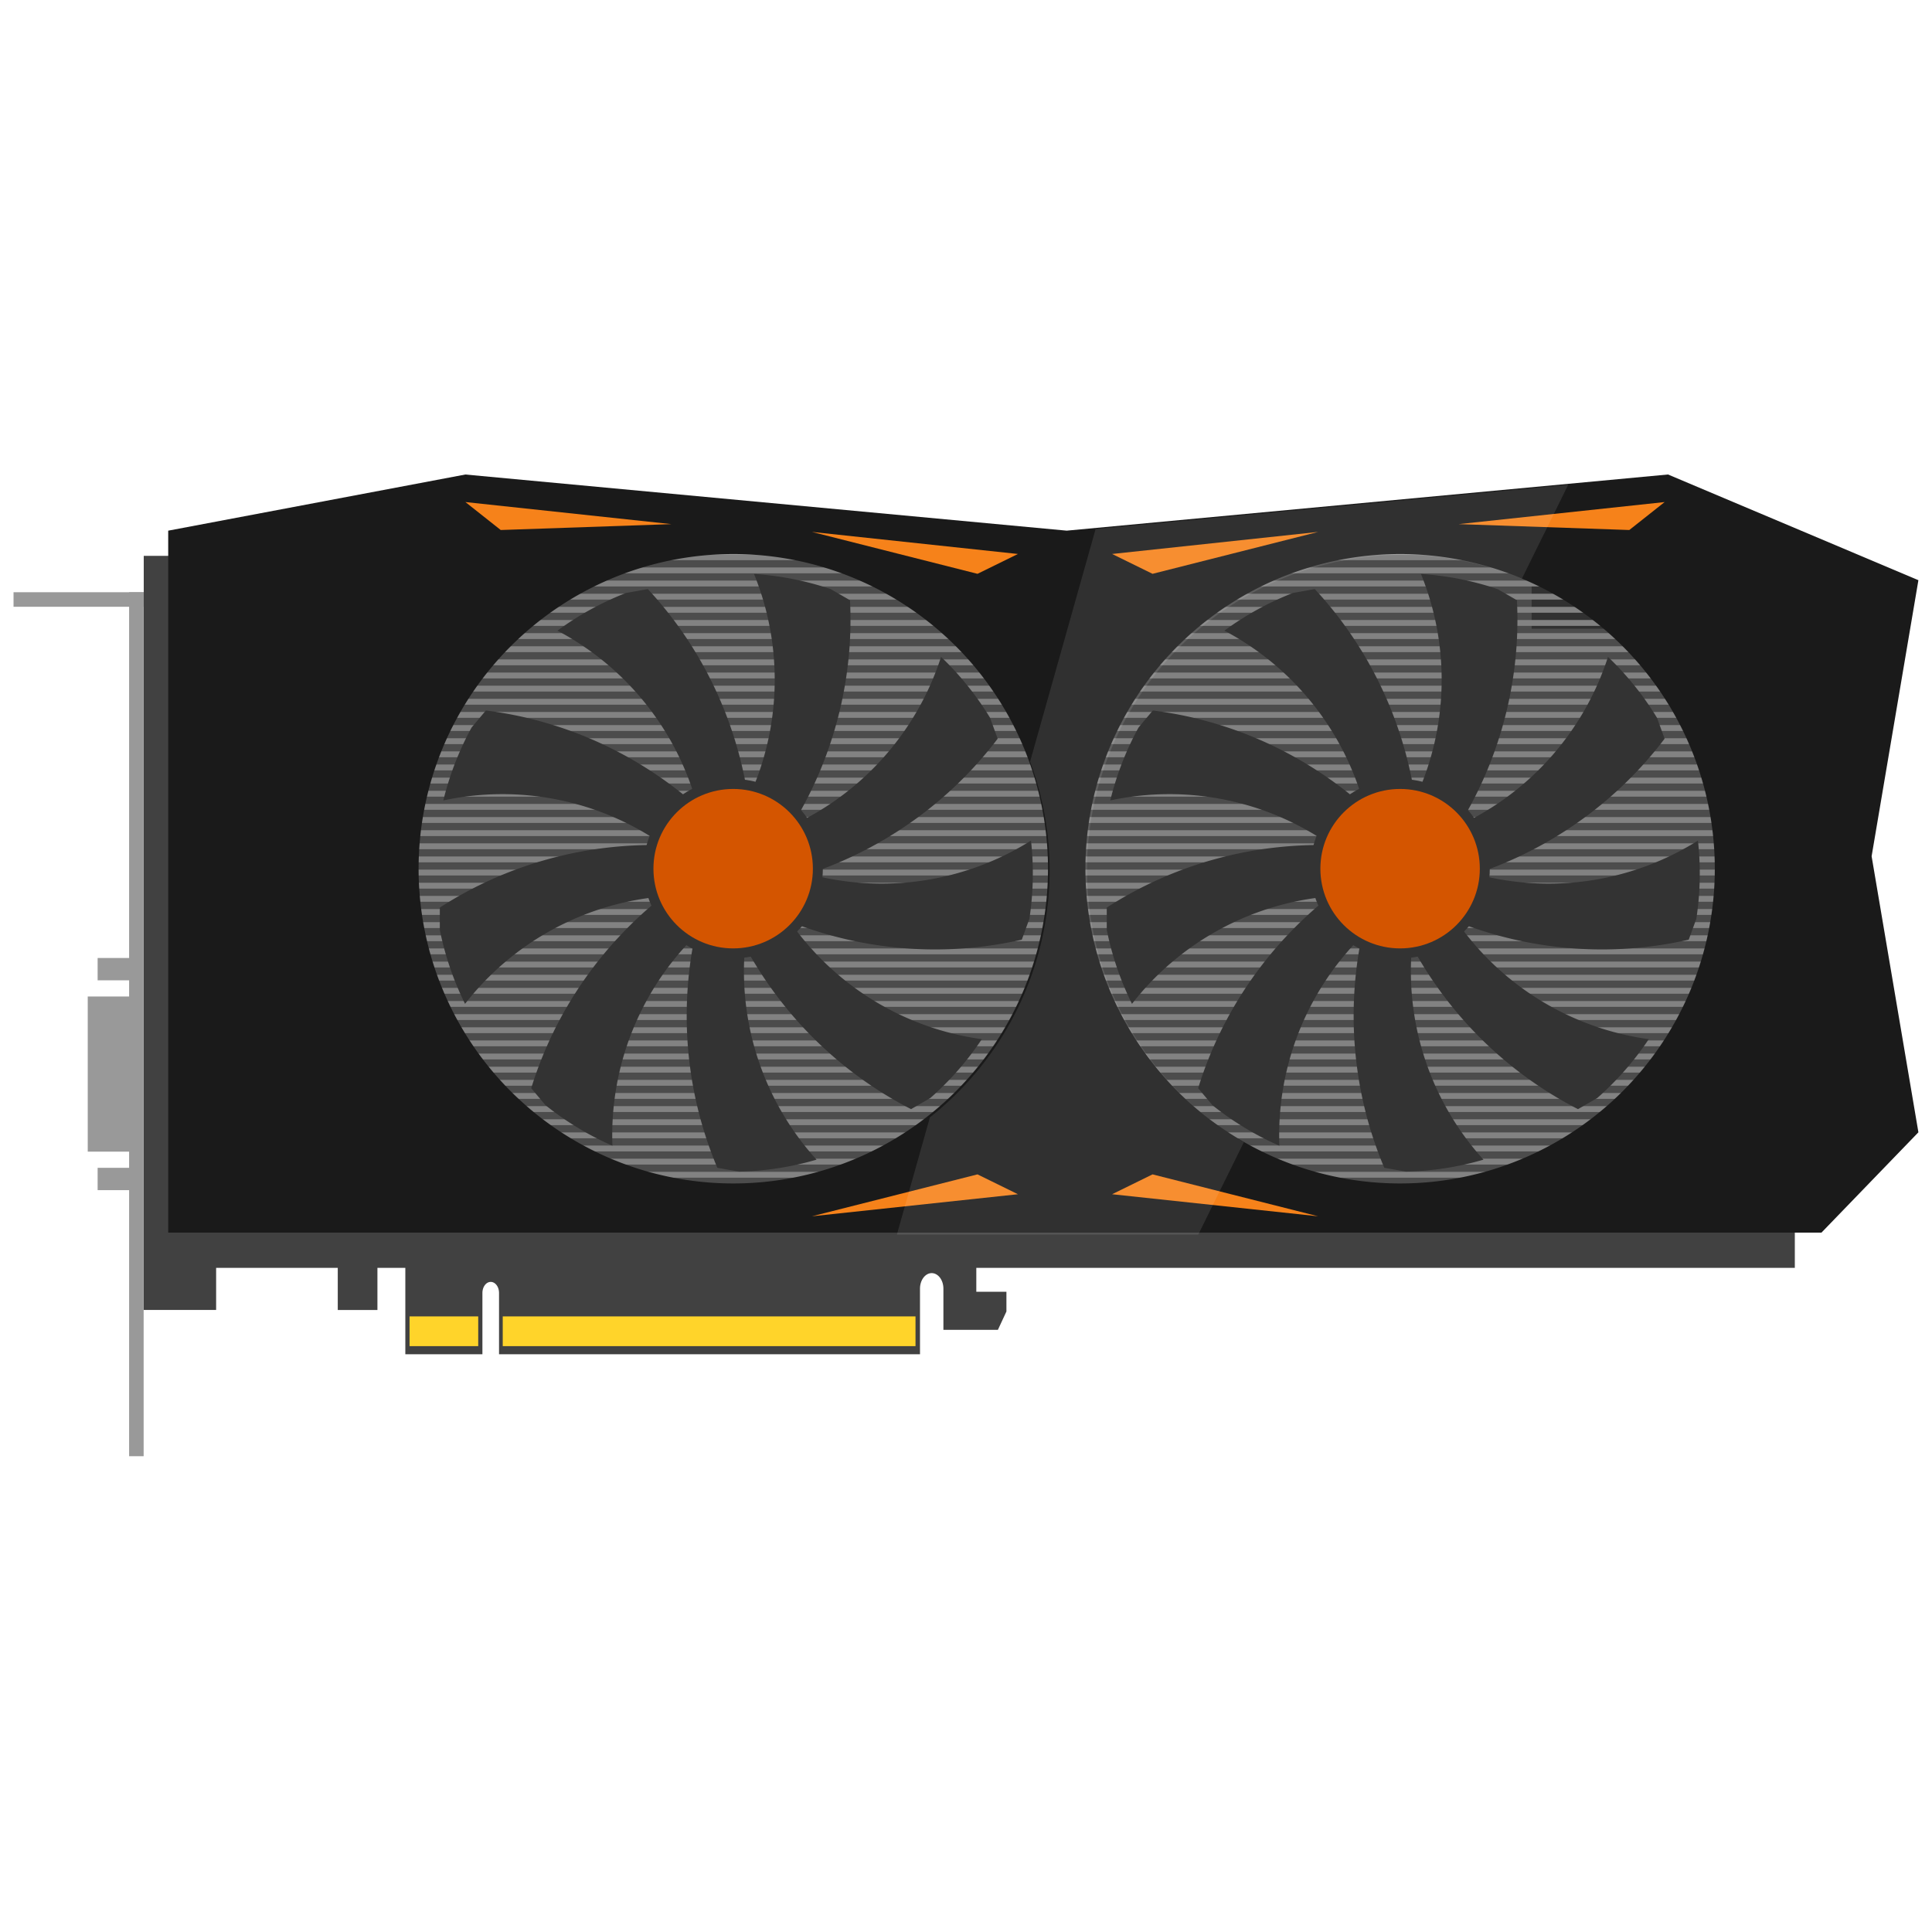 <?xml version="1.0" encoding="UTF-8" standalone="no"?>
<!-- Created with Inkscape (http://www.inkscape.org/) -->

<svg
   xmlns:dc="http://purl.org/dc/elements/1.1/"
   xmlns:cc="http://creativecommons.org/ns#"
   xmlns:rdf="http://www.w3.org/1999/02/22-rdf-syntax-ns#"
   xmlns:svg="http://www.w3.org/2000/svg"
   xmlns="http://www.w3.org/2000/svg"
   xmlns:sodipodi="http://sodipodi.sourceforge.net/DTD/sodipodi-0.dtd"
   xmlns:inkscape="http://www.inkscape.org/namespaces/inkscape"
   width="500"
   height="500"
   viewBox="0 0 132.292 132.292"
   version="1.1"
   id="svg8"
   inkscape:version="0.92.2 (5c3e80d, 2017-08-06)"
   sodipodi:docname="gpu-b.svg"
   enable-background="new">
  <defs
     id="defs2">
    <filter
       inkscape:collect="always"
       style="color-interpolation-filters:sRGB"
       id="filter2642">
      <feBlend
         inkscape:collect="always"
         mode="darken"
         in2="BackgroundImage"
         id="feBlend2644" />
    </filter>
  </defs>
  <sodipodi:namedview
     id="base"
     pagecolor="#ffffff"
     bordercolor="#666666"
     borderopacity="1.0"
     inkscape:pageopacity="0.0"
     inkscape:pageshadow="2"
     inkscape:zoom="2"
     inkscape:cx="247.86419"
     inkscape:cy="225.14001"
     inkscape:document-units="mm"
     inkscape:current-layer="layer1"
     showgrid="false"
     units="px"
     inkscape:window-width="1920"
     inkscape:window-height="1017"
     inkscape:window-x="1912"
     inkscape:window-y="-8"
     inkscape:window-maximized="1"
     objecttolerance="2" />
  <g
     inkscape:label="Ebene 1"
     inkscape:groupmode="layer"
     id="layer1"
     transform="translate(0,-164.708)"
     style="opacity:1;filter:url(#filter2642)">
    <g
       id="g1040"
       transform="matrix(1.075,0,0,1.075,-13.487,-24.278)">
      <g
         id="g1020">
        <rect
           style="opacity:1;fill:#999999;fill-opacity:1;stroke:none;stroke-width:0;stroke-linecap:butt;stroke-linejoin:round;stroke-miterlimit:4;stroke-dasharray:none;stroke-opacity:1"
           id="rect1014"
           width="0.926"
           height="55.033"
           x="20.77"
           y="213.524" />
        <rect
           y="-21.696"
           x="213.524"
           height="8.288"
           width="0.926"
           id="rect1016"
           style="opacity:1;fill:#999999;fill-opacity:1;stroke:none;stroke-width:0;stroke-linecap:butt;stroke-linejoin:round;stroke-miterlimit:4;stroke-dasharray:none;stroke-opacity:1"
           transform="rotate(90)" />
      </g>
      <g
         transform="matrix(0.898,0,0,0.76,-97.975,55.962)"
         id="g1031">
        <rect
           style="opacity:1;fill:#999999;fill-opacity:1;stroke:none;stroke-width:0;stroke-linecap:butt;stroke-linejoin:round;stroke-miterlimit:4;stroke-dasharray:none;stroke-opacity:1"
           id="rect1022"
           width="2.993"
           height="13.003"
           x="129.298"
           y="241.201" />
        <rect
           style="opacity:1;fill:#999999;fill-opacity:1;stroke:none;stroke-width:0;stroke-linecap:butt;stroke-linejoin:round;stroke-miterlimit:4;stroke-dasharray:none;stroke-opacity:1"
           id="rect1024"
           width="2.292"
           height="1.871"
           x="130"
           y="237.974" />
        <rect
           y="255.56"
           x="130"
           height="1.871"
           width="2.292"
           id="rect1026"
           style="opacity:1;fill:#999999;fill-opacity:1;stroke:none;stroke-width:0;stroke-linecap:butt;stroke-linejoin:round;stroke-miterlimit:4;stroke-dasharray:none;stroke-opacity:1" />
      </g>
    </g>
    <path
       style="opacity:1;fill:#414141;fill-opacity:1;stroke:none;stroke-width:0;stroke-linecap:butt;stroke-linejoin:round;stroke-miterlimit:4;stroke-dasharray:none;stroke-opacity:1"
       d="m 9.843,202.768 v 43.276 5.479 2.882 h 4.956 v -2.882 h 8.329 v 2.887 h 2.716 v -2.887 h 1.911 v 5.915 h 5.278 v -4.197 a 0.569,0.756 0 0 1 0.569,-0.756 0.569,0.756 0 0 1 0.569,0.756 v 4.197 h 28.825 v -4.49 a 0.802,1.065 0 0 1 0.801,-1.064 0.802,1.065 0 0 1 0.802,1.064 v 2.82 h 3.731 l 0.584,-1.257 v -1.352 h -2.062 v -1.636 h 9.106 7.857 39.084 V 202.768 H 83.816 75.959 Z"
       id="rect1012"
       inkscape:connector-curvature="0" />
    <g
       id="g1106"
       transform="matrix(1.075,0,0,1.075,-13.487,-24.278)">
      <rect
         y="259.652"
         x="38.634"
         height="1.894"
         width="4.373"
         id="rect1098"
         style="opacity:1;fill:#ffd42a;fill-opacity:1;stroke:none;stroke-width:0;stroke-linecap:butt;stroke-linejoin:round;stroke-miterlimit:4;stroke-dasharray:none;stroke-opacity:1" />
      <rect
         style="opacity:1;fill:#ffd42a;fill-opacity:1;stroke:none;stroke-width:0;stroke-linecap:butt;stroke-linejoin:round;stroke-miterlimit:4;stroke-dasharray:none;stroke-opacity:1"
         id="rect1100"
         width="26.292"
         height="1.894"
         x="44.569"
         y="259.652" />
    </g>
    <g
       id="g1780"
       transform="matrix(0.641,0,0,0.641,-0.018,57.467)">
      <rect
         y="227.247"
         x="177.04"
         height="7.214"
         width="11.54"
         id="rect1108"
         style="opacity:1;fill:#1a1a1a;fill-opacity:1;stroke:none;stroke-width:0;stroke-linecap:butt;stroke-linejoin:round;stroke-miterlimit:4;stroke-dasharray:none;stroke-opacity:1" />
      <rect
         style="opacity:1;fill:#1a1a1a;fill-opacity:1;stroke:none;stroke-width:0;stroke-linecap:butt;stroke-linejoin:round;stroke-miterlimit:4;stroke-dasharray:none;stroke-opacity:1"
         id="rect1715"
         width="11.54"
         height="7.214"
         x="163.646"
         y="227.247" />
    </g>
    <g
       id="g3088">
      <g
         transform="matrix(0,0.641,-1.318,0,355.294,174.107)"
         id="g2976">
        <rect
           style="opacity:0.309;fill:#666666;fill-opacity:1;stroke:none;stroke-width:0;stroke-linecap:butt;stroke-linejoin:round;stroke-miterlimit:4;stroke-dasharray:none;stroke-opacity:1"
           id="rect1102"
           width="70.689"
           height="70.292"
           x="43.078"
           y="179.242" />
        <path
           style="opacity:1;fill:#828282;fill-opacity:1;stroke:none;stroke-width:0;stroke-linecap:butt;stroke-linejoin:round;stroke-miterlimit:4;stroke-dasharray:none;stroke-opacity:1"
           d="M 162.816,54.932 V 320.6 h 2.363 V 54.932 Z m 5.297,0 V 320.6 h 2.363 V 54.932 Z m 5.295,0 V 320.6 h 2.365 V 54.932 Z m 5.297,0 V 320.6 h 2.363 V 54.932 Z m 5.295,0 V 320.6 h 2.365 V 54.932 Z m 5.297,0 V 320.6 h 2.365 V 54.932 Z m 5.297,0 V 320.6 h 2.363 V 54.932 Z m 5.295,0 V 320.6 h 2.365 V 54.932 Z m 5.297,0 V 320.6 h 2.363 V 54.932 Z m 5.297,0 V 320.6 h 2.363 V 54.932 Z m 5.295,0 V 320.6 h 2.365 V 54.932 Z m 5.297,0 V 320.6 h 2.363 V 54.932 Z m 5.295,0 V 320.6 h 2.365 V 54.932 Z m 5.297,0 V 320.6 h 2.365 V 54.932 Z m 5.297,0 V 320.6 h 2.363 V 54.932 Z m 5.295,0 V 320.6 h 2.365 V 54.932 Z m 5.297,0 V 320.6 h 2.365 V 54.932 Z m 5.297,0 V 320.6 h 2.363 V 54.932 Z m 5.295,0 V 320.6 h 2.365 V 54.932 Z m 5.297,0 V 320.6 h 2.363 V 54.932 Z m 5.295,0 V 320.6 h 2.365 V 54.932 Z m 5.297,0 V 320.6 h 2.365 V 54.932 Z m 5.297,0 V 320.6 h 2.363 V 54.932 Z m 5.295,0 V 320.6 h 2.365 V 54.932 Z m 5.297,0 V 320.6 h 2.365 V 54.932 Z m 5.297,0 V 320.6 h 2.363 V 54.932 Z m 5.295,0 V 320.6 h 2.365 V 54.932 Z m 5.297,0 V 320.6 h 2.363 V 54.932 Z m 5.297,0 V 320.6 h 2.363 V 54.932 Z m 5.295,0 V 320.6 h 2.365 V 54.932 Z m 5.297,0 V 320.6 h 2.363 V 54.932 Z m 5.295,0 V 320.6 h 2.365 V 54.932 Z m 5.297,0 V 320.6 h 2.365 V 54.932 Z m 5.297,0 V 320.6 h 2.363 V 54.932 Z m 5.295,0 V 320.6 H 345.25 V 54.932 Z m 5.297,0 V 320.6 h 2.365 V 54.932 Z m 5.297,0 V 320.6 h 2.363 V 54.932 Z m 5.295,0 V 320.6 h 2.365 V 54.932 Z m 5.297,0 V 320.6 h 2.363 V 54.932 Z m 5.295,0 V 320.6 h 2.365 V 54.932 Z m 5.297,0 V 320.6 h 2.365 V 54.932 Z m 5.297,0 V 320.6 h 2.363 V 54.932 Z m 5.295,0 V 320.6 h 2.365 V 54.932 Z m 5.297,0 V 320.6 h 2.365 V 54.932 Z m 5.297,0 V 320.6 h 2.363 V 54.932 Z m 5.295,0 V 320.6 h 2.365 V 54.932 Z m 5.297,0 V 320.6 h 2.363 V 54.932 Z m 5.297,0 V 320.6 h 2.363 V 54.932 Z m 5.295,0 V 320.6 h 2.365 V 54.932 Z m 5.297,0 V 320.6 h 2.363 V 54.932 Z m 5.295,0 V 320.6 h 2.365 V 54.932 Z"
           transform="matrix(0.265,0,0,0.265,0,164.708)"
           id="rect1110"
           inkscape:connector-curvature="0" />
      </g>
      <g
         transform="matrix(0.641,0,0,0.641,-0.018,86.971)"
         id="g2513">
        <g
           id="g1392"
           style="fill:#333333"
           transform="matrix(2.129,0,0,2.129,46.412,-386.311)">
          <path
             inkscape:connector-curvature="0"
             id="rect1270"
             transform="matrix(0.265,0,0,0.265,0,164.708)"
             d="m 60.553,386.816 a 53.147,53.147 0 0 1 -1.092,42.564 74.818,76.355 35 0 0 -19.004,-39.699 l -4.141,0.73 a 56.693,56.693 0 0 0 -12.979,7.139 53.147,53.147 0 0 1 26.523,33.311 76.355,74.818 85 0 0 -40.076,-18.197 l -2.701,3.221 A 56.693,56.693 0 0 0 1.73,429.695 53.147,53.147 0 0 1 43.461,438.162 76.355,74.818 45 0 0 1.062,449.984 v 4.205 A 56.693,56.693 0 0 0 5.84,468.209 53.147,53.147 0 0 1 43.25,447.873 76.355,74.818 5 0 0 18.369,484.18 l 2.703,3.221 a 56.693,56.693 0 0 0 12.672,7.672 53.147,53.147 0 0 1 15.586,-39.627 74.818,76.355 55 0 0 4.279,43.807 L 57.75,499.98 a 56.693,56.693 0 0 0 14.637,-2.268 53.147,53.147 0 0 1 -13.533,-40.375 74.818,76.355 15 0 0 31.438,30.809 l 3.641,-2.104 a 56.693,56.693 0 0 0 9.754,-11.146 53.147,53.147 0 0 1 -36.318,-22.23 76.355,74.818 65 0 0 43.885,3.393 l 1.438,-3.951 a 56.693,56.693 0 0 0 0.307,-14.809 53.147,53.147 0 0 1 -42.107,6.316 76.355,74.818 25 0 0 35.795,-25.609 l -1.438,-3.951 a 56.693,56.693 0 0 0 -9.283,-11.541 53.147,53.147 0 0 1 -28.199,31.906 74.818,76.355 75 0 0 10.961,-42.629 l -3.641,-2.102 a 56.693,56.693 0 0 0 -14.531,-2.873 z"
             style="opacity:1;fill:#333333;fill-opacity:1;stroke:none;stroke-width:0;stroke-linecap:butt;stroke-linejoin:round;stroke-miterlimit:4;stroke-dasharray:none;stroke-opacity:1" />
          <circle
             r="4.5"
             cy="282"
             cx="15"
             id="path1388"
             style="opacity:1;fill:#333333;fill-opacity:1;stroke:none;stroke-width:0;stroke-linecap:butt;stroke-linejoin:round;stroke-miterlimit:4;stroke-dasharray:none;stroke-opacity:1" />
        </g>
        <g
           style="fill:#333333"
           id="g2121"
           transform="matrix(2.129,0,0,2.129,117.657,-386.311)">
          <path
             style="opacity:1;fill:#333333;fill-opacity:1;stroke:none;stroke-width:0;stroke-linecap:butt;stroke-linejoin:round;stroke-miterlimit:4;stroke-dasharray:none;stroke-opacity:1"
             d="m 60.553,386.816 a 53.147,53.147 0 0 1 -1.092,42.564 74.818,76.355 35 0 0 -19.004,-39.699 l -4.141,0.73 a 56.693,56.693 0 0 0 -12.979,7.139 53.147,53.147 0 0 1 26.523,33.311 76.355,74.818 85 0 0 -40.076,-18.197 l -2.701,3.221 A 56.693,56.693 0 0 0 1.73,429.695 53.147,53.147 0 0 1 43.461,438.162 76.355,74.818 45 0 0 1.062,449.984 v 4.205 A 56.693,56.693 0 0 0 5.84,468.209 53.147,53.147 0 0 1 43.25,447.873 76.355,74.818 5 0 0 18.369,484.18 l 2.703,3.221 a 56.693,56.693 0 0 0 12.672,7.672 53.147,53.147 0 0 1 15.586,-39.627 74.818,76.355 55 0 0 4.279,43.807 L 57.75,499.98 a 56.693,56.693 0 0 0 14.637,-2.268 53.147,53.147 0 0 1 -13.533,-40.375 74.818,76.355 15 0 0 31.438,30.809 l 3.641,-2.104 a 56.693,56.693 0 0 0 9.754,-11.146 53.147,53.147 0 0 1 -36.318,-22.23 76.355,74.818 65 0 0 43.885,3.393 l 1.438,-3.951 a 56.693,56.693 0 0 0 0.307,-14.809 53.147,53.147 0 0 1 -42.107,6.316 76.355,74.818 25 0 0 35.795,-25.609 l -1.438,-3.951 a 56.693,56.693 0 0 0 -9.283,-11.541 53.147,53.147 0 0 1 -28.199,31.906 74.818,76.355 75 0 0 10.961,-42.629 l -3.641,-2.102 a 56.693,56.693 0 0 0 -14.531,-2.873 z"
             transform="matrix(0.265,0,0,0.265,0,164.708)"
             id="path2117"
             inkscape:connector-curvature="0" />
          <circle
             style="opacity:1;fill:#333333;fill-opacity:1;stroke:none;stroke-width:0;stroke-linecap:butt;stroke-linejoin:round;stroke-miterlimit:4;stroke-dasharray:none;stroke-opacity:1"
             id="circle2119"
             cx="15"
             cy="282"
             r="4.5" />
        </g>
      </g>
      <g
         transform="matrix(0.641,0,0,0.641,-0.018,86.971)"
         id="g2505">
        <circle
           style="opacity:1;fill:#d45500;fill-opacity:1;stroke:none;stroke-width:0;stroke-linecap:butt;stroke-linejoin:round;stroke-miterlimit:4;stroke-dasharray:none;stroke-opacity:1"
           id="path1394"
           cx="78.347"
           cy="214.07"
           r="8.516" />
        <circle
           r="8.516"
           cy="214.07"
           cx="149.592"
           id="circle2123"
           style="opacity:1;fill:#d45500;fill-opacity:1;stroke:none;stroke-width:0;stroke-linecap:butt;stroke-linejoin:round;stroke-miterlimit:4;stroke-dasharray:none;stroke-opacity:1" />
      </g>
    </g>
    <path
       style="opacity:1;fill:#1a1a1a;fill-opacity:1;stroke:none;stroke-width:0.17px;stroke-linecap:butt;stroke-linejoin:miter;stroke-opacity:1"
       d="m 31.865,197.2 -20.347,3.845 v 48.065 H 124.723 l 6.638,-6.868 -3.204,-18.903 3.204,-18.903 -17.143,-7.237 -41.177,3.845 z m 18.347,5.446 A 21.549,21.549 0 0 1 71.761,224.195 21.549,21.549 0 0 1 50.212,245.744 21.549,21.549 0 0 1 28.663,224.195 21.549,21.549 0 0 1 50.212,202.646 Z m 45.659,0 A 21.549,21.549 0 0 1 117.42,224.195 21.549,21.549 0 0 1 95.872,245.744 21.549,21.549 0 0 1 74.322,224.195 21.549,21.549 0 0 1 95.872,202.646 Z"
       id="path2145"
       inkscape:connector-curvature="0" />
    <g
       id="g3044">
      <g
         transform="translate(-0.374)"
         id="g3021">
        <path
           style="fill:#f6821a;fill-opacity:1;stroke:none;stroke-width:0.265px;stroke-linecap:butt;stroke-linejoin:miter;stroke-opacity:1"
           d="m 32.242,199.086 2.418,1.914 11.688,-0.403 z"
           id="path3009"
           inkscape:connector-curvature="0"
           sodipodi:nodetypes="cccc" />
        <path
           sodipodi:nodetypes="cccc"
           inkscape:connector-curvature="0"
           id="path3011"
           d="m 114.358,199.086 -2.418,1.914 -11.688,-0.403 z"
           style="fill:#f6821a;fill-opacity:1;stroke:none;stroke-width:0.265px;stroke-linecap:butt;stroke-linejoin:miter;stroke-opacity:1" />
        <path
           style="fill:#f6821a;fill-opacity:1;stroke:none;stroke-width:0.265px;stroke-linecap:butt;stroke-linejoin:miter;stroke-opacity:1"
           d="m 70.076,202.641 -2.769,1.359 -11.337,-2.869 z"
           id="path3013"
           inkscape:connector-curvature="0"
           sodipodi:nodetypes="cccc" />
        <path
           sodipodi:nodetypes="cccc"
           inkscape:connector-curvature="0"
           id="path3015"
           d="m 76.524,202.641 2.769,1.359 11.337,-2.869 z"
           style="fill:#f6821a;fill-opacity:1;stroke:none;stroke-width:0.265px;stroke-linecap:butt;stroke-linejoin:miter;stroke-opacity:1" />
      </g>
      <path
         style="fill:#f6821a;fill-opacity:1;stroke:none;stroke-width:0.265px;stroke-linecap:butt;stroke-linejoin:miter;stroke-opacity:1"
         d="m 69.702,246.482 -2.769,-1.359 -11.337,2.869 z"
         id="path3027"
         inkscape:connector-curvature="0"
         sodipodi:nodetypes="cccc" />
      <path
         sodipodi:nodetypes="cccc"
         inkscape:connector-curvature="0"
         id="path3029"
         d="m 76.15,246.482 2.769,-1.359 11.337,2.869 z"
         style="fill:#f6821a;fill-opacity:1;stroke:none;stroke-width:0.265px;stroke-linecap:butt;stroke-linejoin:miter;stroke-opacity:1" />
    </g>
    <path
       style="opacity:0.1;fill:#ffffff;fill-opacity:1;stroke:none;stroke-width:0.641px;stroke-linecap:butt;stroke-linejoin:miter;stroke-opacity:1"
       d="m 405.207,125.277 -122.102,11.402 -16.93,60.107 a 81.445,81.445 0 0 1 5.049,28.045 81.445,81.445 0 0 1 -30.943,63.889 l -8.529,30.283 h 77.869 l 11.775,-23.865 a 81.445,81.445 0 0 1 -40.492,-70.307 81.445,81.445 0 0 1 81.445,-81.443 81.445,81.445 0 0 1 30.896,6.131 z"
       transform="matrix(0.265,0,0,0.265,0,164.708)"
       id="path3090"
       inkscape:connector-curvature="0" />
  </g>
</svg>
